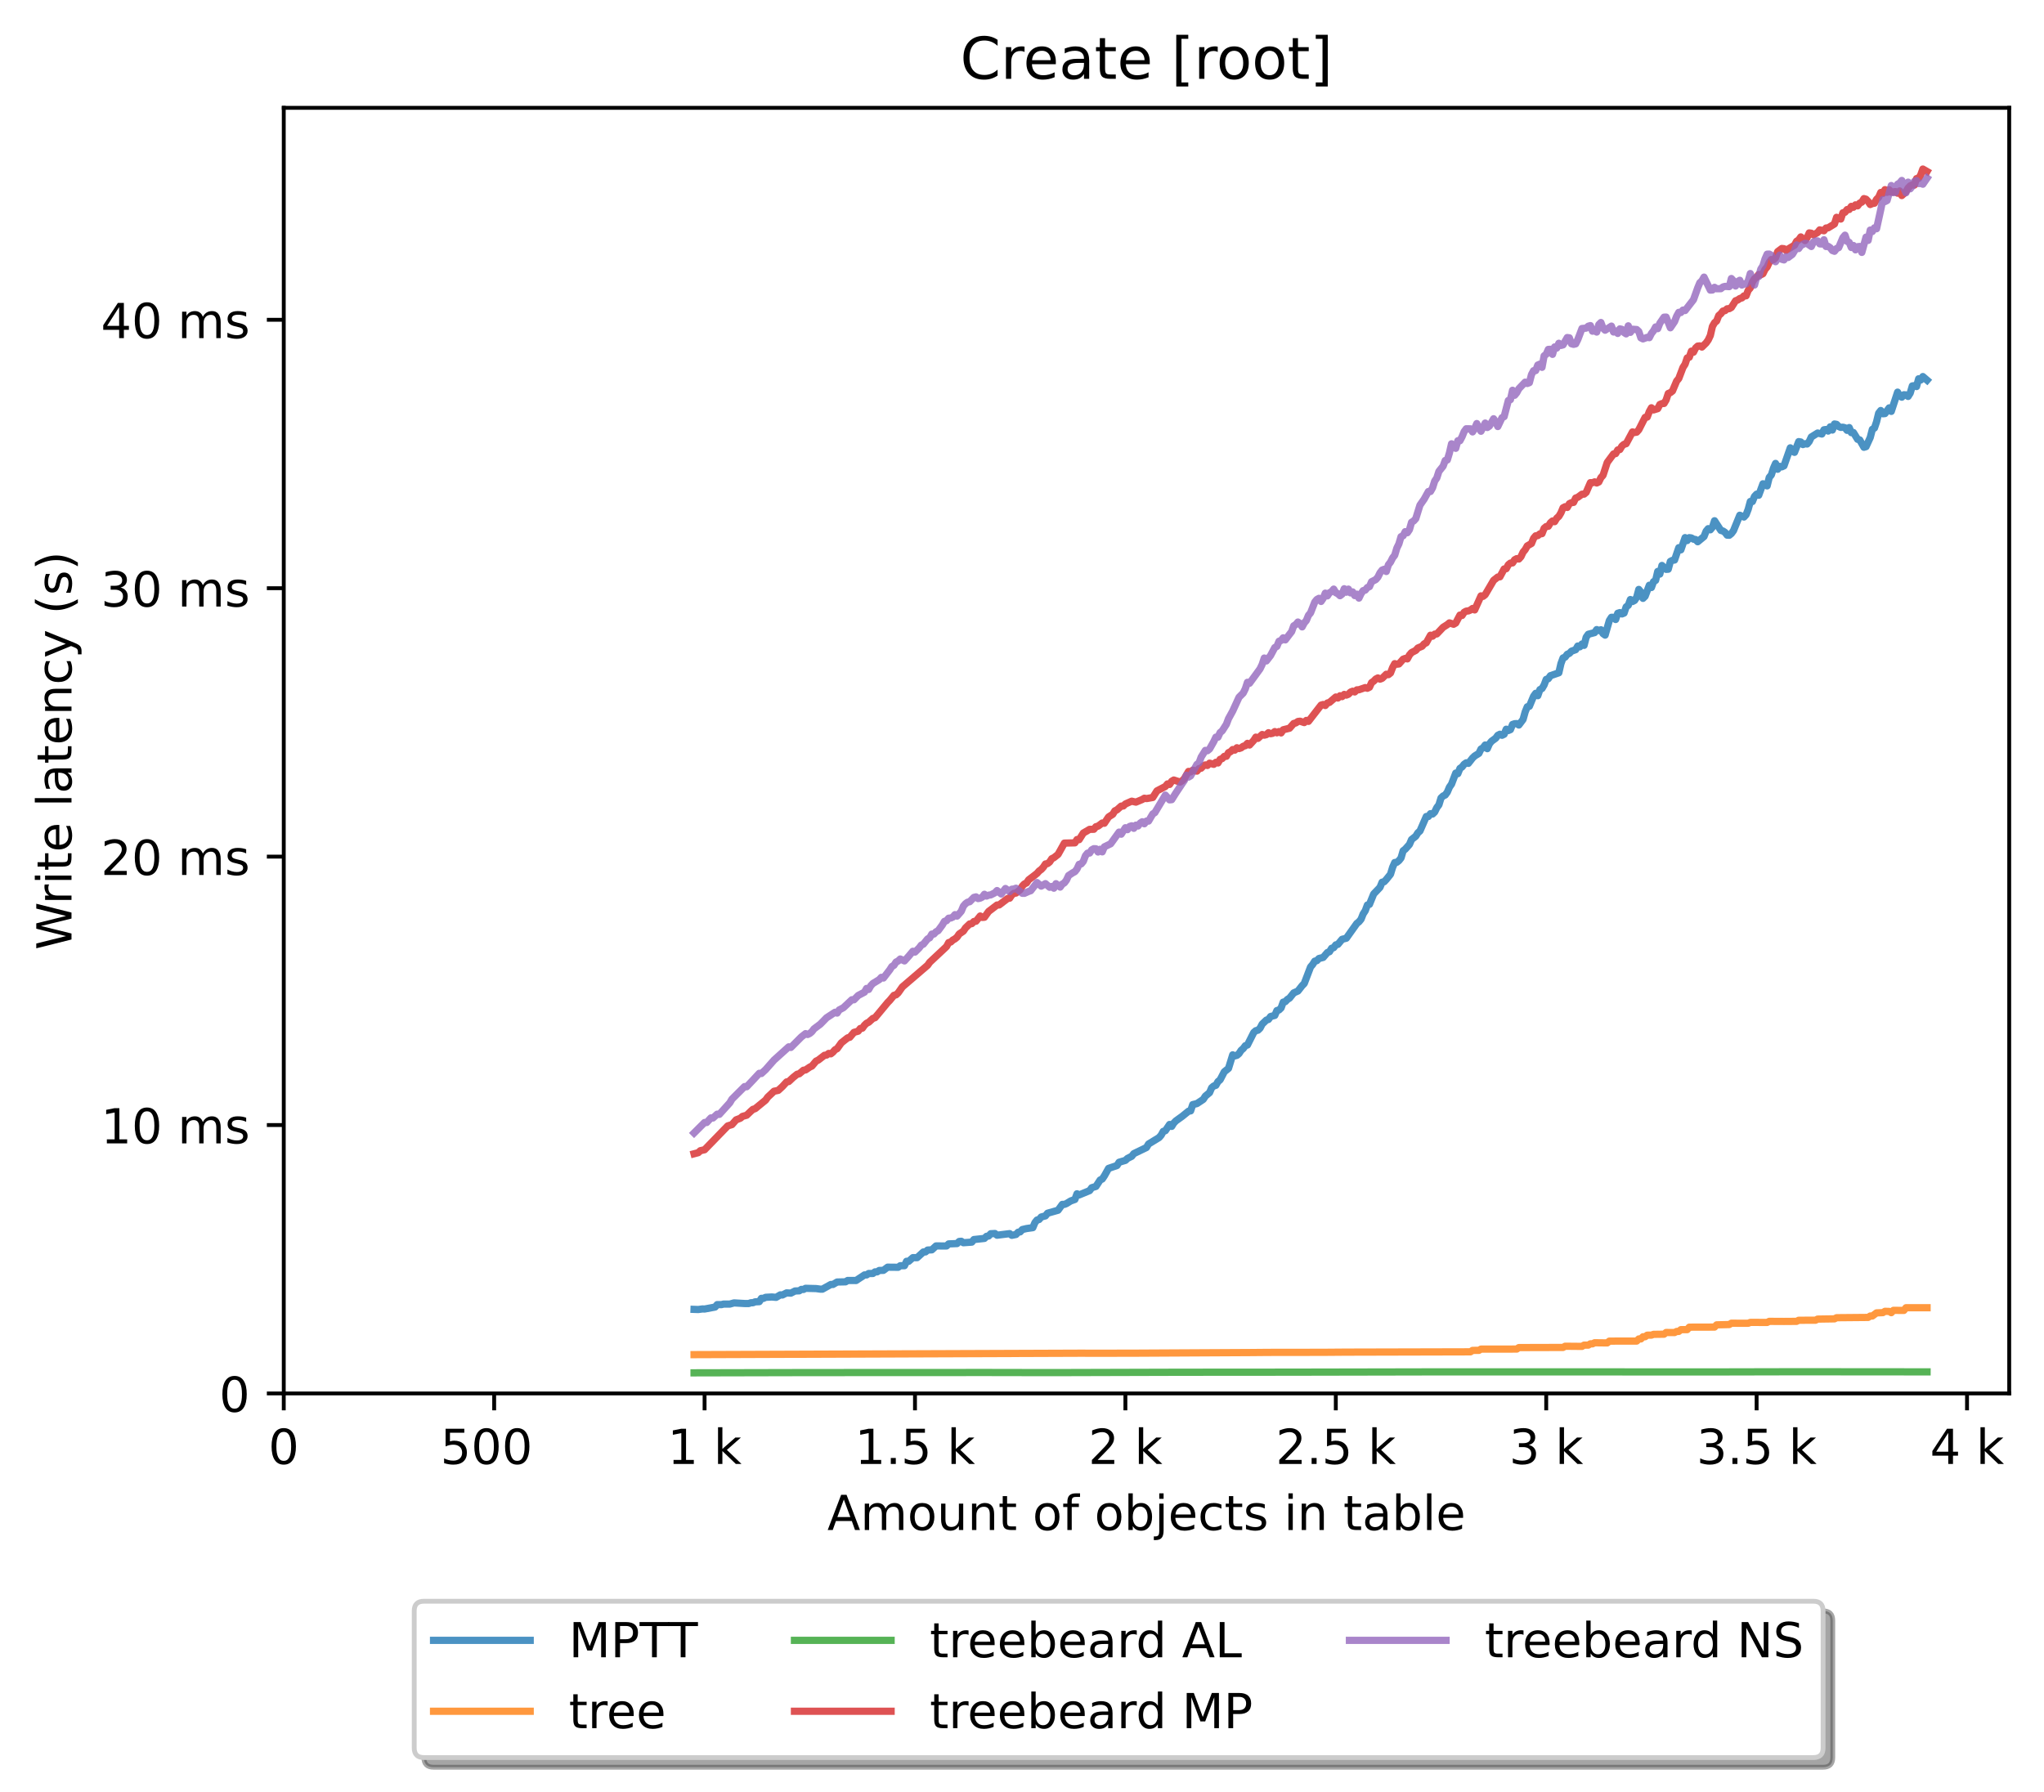 <?xml version="1.0" encoding="utf-8" standalone="no"?>
<!DOCTYPE svg PUBLIC "-//W3C//DTD SVG 1.1//EN"
  "http://www.w3.org/Graphics/SVG/1.1/DTD/svg11.dtd">
<!-- Created with matplotlib (https://matplotlib.org/) -->
<svg height="371.002pt" version="1.1" viewBox="0 0 423.051 371.002" width="423.051pt" xmlns="http://www.w3.org/2000/svg" xmlns:xlink="http://www.w3.org/1999/xlink">
 <defs>
  <style type="text/css">*{stroke-linecap:butt;stroke-linejoin:round;}</style>
 </defs>
 <g id="figure_1">
  <g id="patch_1">
   <path d="M 0 371.002 
L 423.051 371.002 
L 423.051 0 
L 0 0 
z
" style="fill:#ffffff;"/>
  </g>
  <g id="axes_1">
   <g id="patch_2">
    <path d="M 58.731 288.43 
L 415.851 288.43 
L 415.851 22.318 
L 58.731 22.318 
z
" style="fill:#ffffff;"/>
   </g>
   <g id="matplotlib.axis_1">
    <g id="xtick_1">
     <g id="line2d_1">
      <defs>
       <path d="M 0 0 
L 0 3.5 
" id="maede1f61e9" style="stroke:#000000;stroke-width:0.8;"/>
      </defs>
      <g>
       <use style="stroke:#000000;stroke-width:0.8;" x="58.731" xlink:href="#maede1f61e9" y="288.43"/>
      </g>
     </g>
     <g id="text_1">
      <!-- 0 -->
      <g transform="translate(55.55 303.029)scale(0.1 -0.1)">
       <defs>
        <path d="M 31.781 66.406 
Q 24.172 66.406 20.328 58.906 
Q 16.5 51.422 16.5 36.375 
Q 16.5 21.391 20.328 13.891 
Q 24.172 6.391 31.781 6.391 
Q 39.453 6.391 43.281 13.891 
Q 47.125 21.391 47.125 36.375 
Q 47.125 51.422 43.281 58.906 
Q 39.453 66.406 31.781 66.406 
z
M 31.781 74.219 
Q 44.047 74.219 50.516 64.516 
Q 56.984 54.828 56.984 36.375 
Q 56.984 17.969 50.516 8.266 
Q 44.047 -1.422 31.781 -1.422 
Q 19.531 -1.422 13.062 8.266 
Q 6.594 17.969 6.594 36.375 
Q 6.594 54.828 13.062 64.516 
Q 19.531 74.219 31.781 74.219 
z
" id="DejaVuSans-48"/>
       </defs>
       <use xlink:href="#DejaVuSans-48"/>
      </g>
     </g>
    </g>
    <g id="xtick_2">
     <g id="line2d_2">
      <g>
       <use style="stroke:#000000;stroke-width:0.8;" x="102.28" xlink:href="#maede1f61e9" y="288.43"/>
      </g>
     </g>
     <g id="text_2">
      <!-- 500  -->
      <g transform="translate(91.147 303.029)scale(0.1 -0.1)">
       <defs>
        <path d="M 10.797 72.906 
L 49.516 72.906 
L 49.516 64.594 
L 19.828 64.594 
L 19.828 46.734 
Q 21.969 47.469 24.109 47.828 
Q 26.266 48.188 28.422 48.188 
Q 40.625 48.188 47.75 41.5 
Q 54.891 34.812 54.891 23.391 
Q 54.891 11.625 47.562 5.094 
Q 40.234 -1.422 26.906 -1.422 
Q 22.312 -1.422 17.547 -0.641 
Q 12.797 0.141 7.719 1.703 
L 7.719 11.625 
Q 12.109 9.234 16.797 8.062 
Q 21.484 6.891 26.703 6.891 
Q 35.156 6.891 40.078 11.328 
Q 45.016 15.766 45.016 23.391 
Q 45.016 31 40.078 35.438 
Q 35.156 39.891 26.703 39.891 
Q 22.75 39.891 18.812 39.016 
Q 14.891 38.141 10.797 36.281 
z
" id="DejaVuSans-53"/>
        <path id="DejaVuSans-32"/>
       </defs>
       <use xlink:href="#DejaVuSans-53"/>
       <use x="63.623" xlink:href="#DejaVuSans-48"/>
       <use x="127.246" xlink:href="#DejaVuSans-48"/>
       <use x="190.869" xlink:href="#DejaVuSans-32"/>
      </g>
     </g>
    </g>
    <g id="xtick_3">
     <g id="line2d_3">
      <g>
       <use style="stroke:#000000;stroke-width:0.8;" x="145.828" xlink:href="#maede1f61e9" y="288.43"/>
      </g>
     </g>
     <g id="text_3">
      <!-- 1 k -->
      <g transform="translate(138.163 303.029)scale(0.1 -0.1)">
       <defs>
        <path d="M 12.406 8.297 
L 28.516 8.297 
L 28.516 63.922 
L 10.984 60.406 
L 10.984 69.391 
L 28.422 72.906 
L 38.281 72.906 
L 38.281 8.297 
L 54.391 8.297 
L 54.391 0 
L 12.406 0 
z
" id="DejaVuSans-49"/>
        <path d="M 9.078 75.984 
L 18.109 75.984 
L 18.109 31.109 
L 44.922 54.688 
L 56.391 54.688 
L 27.391 29.109 
L 57.625 0 
L 45.906 0 
L 18.109 26.703 
L 18.109 0 
L 9.078 0 
z
" id="DejaVuSans-107"/>
       </defs>
       <use xlink:href="#DejaVuSans-49"/>
       <use x="63.623" xlink:href="#DejaVuSans-32"/>
       <use x="95.41" xlink:href="#DejaVuSans-107"/>
      </g>
     </g>
    </g>
    <g id="xtick_4">
     <g id="line2d_4">
      <g>
       <use style="stroke:#000000;stroke-width:0.8;" x="189.377" xlink:href="#maede1f61e9" y="288.43"/>
      </g>
     </g>
     <g id="text_4">
      <!-- 1.5 k -->
      <g transform="translate(176.941 303.029)scale(0.1 -0.1)">
       <defs>
        <path d="M 10.688 12.406 
L 21 12.406 
L 21 0 
L 10.688 0 
z
" id="DejaVuSans-46"/>
       </defs>
       <use xlink:href="#DejaVuSans-49"/>
       <use x="63.623" xlink:href="#DejaVuSans-46"/>
       <use x="95.41" xlink:href="#DejaVuSans-53"/>
       <use x="159.033" xlink:href="#DejaVuSans-32"/>
       <use x="190.82" xlink:href="#DejaVuSans-107"/>
      </g>
     </g>
    </g>
    <g id="xtick_5">
     <g id="line2d_5">
      <g>
       <use style="stroke:#000000;stroke-width:0.8;" x="232.926" xlink:href="#maede1f61e9" y="288.43"/>
      </g>
     </g>
     <g id="text_5">
      <!-- 2 k -->
      <g transform="translate(225.26 303.029)scale(0.1 -0.1)">
       <defs>
        <path d="M 19.188 8.297 
L 53.609 8.297 
L 53.609 0 
L 7.328 0 
L 7.328 8.297 
Q 12.938 14.109 22.625 23.891 
Q 32.328 33.688 34.812 36.531 
Q 39.547 41.844 41.422 45.531 
Q 43.312 49.219 43.312 52.781 
Q 43.312 58.594 39.234 62.25 
Q 35.156 65.922 28.609 65.922 
Q 23.969 65.922 18.812 64.312 
Q 13.672 62.703 7.812 59.422 
L 7.812 69.391 
Q 13.766 71.781 18.938 73 
Q 24.125 74.219 28.422 74.219 
Q 39.75 74.219 46.484 68.547 
Q 53.219 62.891 53.219 53.422 
Q 53.219 48.922 51.531 44.891 
Q 49.859 40.875 45.406 35.406 
Q 44.188 33.984 37.641 27.219 
Q 31.109 20.453 19.188 8.297 
z
" id="DejaVuSans-50"/>
       </defs>
       <use xlink:href="#DejaVuSans-50"/>
       <use x="63.623" xlink:href="#DejaVuSans-32"/>
       <use x="95.41" xlink:href="#DejaVuSans-107"/>
      </g>
     </g>
    </g>
    <g id="xtick_6">
     <g id="line2d_6">
      <g>
       <use style="stroke:#000000;stroke-width:0.8;" x="276.474" xlink:href="#maede1f61e9" y="288.43"/>
      </g>
     </g>
     <g id="text_6">
      <!-- 2.5 k -->
      <g transform="translate(264.038 303.029)scale(0.1 -0.1)">
       <use xlink:href="#DejaVuSans-50"/>
       <use x="63.623" xlink:href="#DejaVuSans-46"/>
       <use x="95.41" xlink:href="#DejaVuSans-53"/>
       <use x="159.033" xlink:href="#DejaVuSans-32"/>
       <use x="190.82" xlink:href="#DejaVuSans-107"/>
      </g>
     </g>
    </g>
    <g id="xtick_7">
     <g id="line2d_7">
      <g>
       <use style="stroke:#000000;stroke-width:0.8;" x="320.023" xlink:href="#maede1f61e9" y="288.43"/>
      </g>
     </g>
     <g id="text_7">
      <!-- 3 k -->
      <g transform="translate(312.357 303.029)scale(0.1 -0.1)">
       <defs>
        <path d="M 40.578 39.312 
Q 47.656 37.797 51.625 33 
Q 55.609 28.219 55.609 21.188 
Q 55.609 10.406 48.188 4.484 
Q 40.766 -1.422 27.094 -1.422 
Q 22.516 -1.422 17.656 -0.516 
Q 12.797 0.391 7.625 2.203 
L 7.625 11.719 
Q 11.719 9.328 16.594 8.109 
Q 21.484 6.891 26.812 6.891 
Q 36.078 6.891 40.938 10.547 
Q 45.797 14.203 45.797 21.188 
Q 45.797 27.641 41.281 31.266 
Q 36.766 34.906 28.719 34.906 
L 20.219 34.906 
L 20.219 43.016 
L 29.109 43.016 
Q 36.375 43.016 40.234 45.922 
Q 44.094 48.828 44.094 54.297 
Q 44.094 59.906 40.109 62.906 
Q 36.141 65.922 28.719 65.922 
Q 24.656 65.922 20.016 65.031 
Q 15.375 64.156 9.812 62.312 
L 9.812 71.094 
Q 15.438 72.656 20.344 73.438 
Q 25.25 74.219 29.594 74.219 
Q 40.828 74.219 47.359 69.109 
Q 53.906 64.016 53.906 55.328 
Q 53.906 49.266 50.438 45.094 
Q 46.969 40.922 40.578 39.312 
z
" id="DejaVuSans-51"/>
       </defs>
       <use xlink:href="#DejaVuSans-51"/>
       <use x="63.623" xlink:href="#DejaVuSans-32"/>
       <use x="95.41" xlink:href="#DejaVuSans-107"/>
      </g>
     </g>
    </g>
    <g id="xtick_8">
     <g id="line2d_8">
      <g>
       <use style="stroke:#000000;stroke-width:0.8;" x="363.571" xlink:href="#maede1f61e9" y="288.43"/>
      </g>
     </g>
     <g id="text_8">
      <!-- 3.5 k -->
      <g transform="translate(351.135 303.029)scale(0.1 -0.1)">
       <use xlink:href="#DejaVuSans-51"/>
       <use x="63.623" xlink:href="#DejaVuSans-46"/>
       <use x="95.41" xlink:href="#DejaVuSans-53"/>
       <use x="159.033" xlink:href="#DejaVuSans-32"/>
       <use x="190.82" xlink:href="#DejaVuSans-107"/>
      </g>
     </g>
    </g>
    <g id="xtick_9">
     <g id="line2d_9">
      <g>
       <use style="stroke:#000000;stroke-width:0.8;" x="407.12" xlink:href="#maede1f61e9" y="288.43"/>
      </g>
     </g>
     <g id="text_9">
      <!-- 4 k -->
      <g transform="translate(399.454 303.029)scale(0.1 -0.1)">
       <defs>
        <path d="M 37.797 64.312 
L 12.891 25.391 
L 37.797 25.391 
z
M 35.203 72.906 
L 47.609 72.906 
L 47.609 25.391 
L 58.016 25.391 
L 58.016 17.188 
L 47.609 17.188 
L 47.609 0 
L 37.797 0 
L 37.797 17.188 
L 4.891 17.188 
L 4.891 26.703 
z
" id="DejaVuSans-52"/>
       </defs>
       <use xlink:href="#DejaVuSans-52"/>
       <use x="63.623" xlink:href="#DejaVuSans-32"/>
       <use x="95.41" xlink:href="#DejaVuSans-107"/>
      </g>
     </g>
    </g>
    <g id="text_10">
     <!-- Amount of objects in table -->
     <g transform="translate(171.233 316.707)scale(0.1 -0.1)">
      <defs>
       <path d="M 34.188 63.188 
L 20.797 26.906 
L 47.609 26.906 
z
M 28.609 72.906 
L 39.797 72.906 
L 67.578 0 
L 57.328 0 
L 50.688 18.703 
L 17.828 18.703 
L 11.188 0 
L 0.781 0 
z
" id="DejaVuSans-65"/>
       <path d="M 52 44.188 
Q 55.375 50.25 60.062 53.125 
Q 64.75 56 71.094 56 
Q 79.641 56 84.281 50.016 
Q 88.922 44.047 88.922 33.016 
L 88.922 0 
L 79.891 0 
L 79.891 32.719 
Q 79.891 40.578 77.094 44.375 
Q 74.312 48.188 68.609 48.188 
Q 61.625 48.188 57.562 43.547 
Q 53.516 38.922 53.516 30.906 
L 53.516 0 
L 44.484 0 
L 44.484 32.719 
Q 44.484 40.625 41.703 44.406 
Q 38.922 48.188 33.109 48.188 
Q 26.219 48.188 22.156 43.531 
Q 18.109 38.875 18.109 30.906 
L 18.109 0 
L 9.078 0 
L 9.078 54.688 
L 18.109 54.688 
L 18.109 46.188 
Q 21.188 51.219 25.484 53.609 
Q 29.781 56 35.688 56 
Q 41.656 56 45.828 52.969 
Q 50 49.953 52 44.188 
z
" id="DejaVuSans-109"/>
       <path d="M 30.609 48.391 
Q 23.391 48.391 19.188 42.75 
Q 14.984 37.109 14.984 27.297 
Q 14.984 17.484 19.156 11.844 
Q 23.344 6.203 30.609 6.203 
Q 37.797 6.203 41.984 11.859 
Q 46.188 17.531 46.188 27.297 
Q 46.188 37.016 41.984 42.703 
Q 37.797 48.391 30.609 48.391 
z
M 30.609 56 
Q 42.328 56 49.016 48.375 
Q 55.719 40.766 55.719 27.297 
Q 55.719 13.875 49.016 6.219 
Q 42.328 -1.422 30.609 -1.422 
Q 18.844 -1.422 12.172 6.219 
Q 5.516 13.875 5.516 27.297 
Q 5.516 40.766 12.172 48.375 
Q 18.844 56 30.609 56 
z
" id="DejaVuSans-111"/>
       <path d="M 8.5 21.578 
L 8.5 54.688 
L 17.484 54.688 
L 17.484 21.922 
Q 17.484 14.156 20.5 10.266 
Q 23.531 6.391 29.594 6.391 
Q 36.859 6.391 41.078 11.031 
Q 45.312 15.672 45.312 23.688 
L 45.312 54.688 
L 54.297 54.688 
L 54.297 0 
L 45.312 0 
L 45.312 8.406 
Q 42.047 3.422 37.719 1 
Q 33.406 -1.422 27.688 -1.422 
Q 18.266 -1.422 13.375 4.438 
Q 8.5 10.297 8.5 21.578 
z
M 31.109 56 
z
" id="DejaVuSans-117"/>
       <path d="M 54.891 33.016 
L 54.891 0 
L 45.906 0 
L 45.906 32.719 
Q 45.906 40.484 42.875 44.328 
Q 39.844 48.188 33.797 48.188 
Q 26.516 48.188 22.312 43.547 
Q 18.109 38.922 18.109 30.906 
L 18.109 0 
L 9.078 0 
L 9.078 54.688 
L 18.109 54.688 
L 18.109 46.188 
Q 21.344 51.125 25.703 53.562 
Q 30.078 56 35.797 56 
Q 45.219 56 50.047 50.172 
Q 54.891 44.344 54.891 33.016 
z
" id="DejaVuSans-110"/>
       <path d="M 18.312 70.219 
L 18.312 54.688 
L 36.812 54.688 
L 36.812 47.703 
L 18.312 47.703 
L 18.312 18.016 
Q 18.312 11.328 20.141 9.422 
Q 21.969 7.516 27.594 7.516 
L 36.812 7.516 
L 36.812 0 
L 27.594 0 
Q 17.188 0 13.234 3.875 
Q 9.281 7.766 9.281 18.016 
L 9.281 47.703 
L 2.688 47.703 
L 2.688 54.688 
L 9.281 54.688 
L 9.281 70.219 
z
" id="DejaVuSans-116"/>
       <path d="M 37.109 75.984 
L 37.109 68.5 
L 28.516 68.5 
Q 23.688 68.5 21.797 66.547 
Q 19.922 64.594 19.922 59.516 
L 19.922 54.688 
L 34.719 54.688 
L 34.719 47.703 
L 19.922 47.703 
L 19.922 0 
L 10.891 0 
L 10.891 47.703 
L 2.297 47.703 
L 2.297 54.688 
L 10.891 54.688 
L 10.891 58.5 
Q 10.891 67.625 15.141 71.797 
Q 19.391 75.984 28.609 75.984 
z
" id="DejaVuSans-102"/>
       <path d="M 48.688 27.297 
Q 48.688 37.203 44.609 42.844 
Q 40.531 48.484 33.406 48.484 
Q 26.266 48.484 22.188 42.844 
Q 18.109 37.203 18.109 27.297 
Q 18.109 17.391 22.188 11.75 
Q 26.266 6.109 33.406 6.109 
Q 40.531 6.109 44.609 11.75 
Q 48.688 17.391 48.688 27.297 
z
M 18.109 46.391 
Q 20.953 51.266 25.266 53.625 
Q 29.594 56 35.594 56 
Q 45.562 56 51.781 48.094 
Q 58.016 40.188 58.016 27.297 
Q 58.016 14.406 51.781 6.484 
Q 45.562 -1.422 35.594 -1.422 
Q 29.594 -1.422 25.266 0.953 
Q 20.953 3.328 18.109 8.203 
L 18.109 0 
L 9.078 0 
L 9.078 75.984 
L 18.109 75.984 
z
" id="DejaVuSans-98"/>
       <path d="M 9.422 54.688 
L 18.406 54.688 
L 18.406 -0.984 
Q 18.406 -11.422 14.422 -16.109 
Q 10.453 -20.797 1.609 -20.797 
L -1.812 -20.797 
L -1.812 -13.188 
L 0.594 -13.188 
Q 5.719 -13.188 7.562 -10.812 
Q 9.422 -8.453 9.422 -0.984 
z
M 9.422 75.984 
L 18.406 75.984 
L 18.406 64.594 
L 9.422 64.594 
z
" id="DejaVuSans-106"/>
       <path d="M 56.203 29.594 
L 56.203 25.203 
L 14.891 25.203 
Q 15.484 15.922 20.484 11.062 
Q 25.484 6.203 34.422 6.203 
Q 39.594 6.203 44.453 7.469 
Q 49.312 8.734 54.109 11.281 
L 54.109 2.781 
Q 49.266 0.734 44.188 -0.344 
Q 39.109 -1.422 33.891 -1.422 
Q 20.797 -1.422 13.156 6.188 
Q 5.516 13.812 5.516 26.812 
Q 5.516 40.234 12.766 48.109 
Q 20.016 56 32.328 56 
Q 43.359 56 49.781 48.891 
Q 56.203 41.797 56.203 29.594 
z
M 47.219 32.234 
Q 47.125 39.594 43.094 43.984 
Q 39.062 48.391 32.422 48.391 
Q 24.906 48.391 20.391 44.141 
Q 15.875 39.891 15.188 32.172 
z
" id="DejaVuSans-101"/>
       <path d="M 48.781 52.594 
L 48.781 44.188 
Q 44.969 46.297 41.141 47.344 
Q 37.312 48.391 33.406 48.391 
Q 24.656 48.391 19.812 42.844 
Q 14.984 37.312 14.984 27.297 
Q 14.984 17.281 19.812 11.734 
Q 24.656 6.203 33.406 6.203 
Q 37.312 6.203 41.141 7.25 
Q 44.969 8.297 48.781 10.406 
L 48.781 2.094 
Q 45.016 0.344 40.984 -0.531 
Q 36.969 -1.422 32.422 -1.422 
Q 20.062 -1.422 12.781 6.344 
Q 5.516 14.109 5.516 27.297 
Q 5.516 40.672 12.859 48.328 
Q 20.219 56 33.016 56 
Q 37.156 56 41.109 55.141 
Q 45.062 54.297 48.781 52.594 
z
" id="DejaVuSans-99"/>
       <path d="M 44.281 53.078 
L 44.281 44.578 
Q 40.484 46.531 36.375 47.5 
Q 32.281 48.484 27.875 48.484 
Q 21.188 48.484 17.844 46.438 
Q 14.5 44.391 14.5 40.281 
Q 14.5 37.156 16.891 35.375 
Q 19.281 33.594 26.516 31.984 
L 29.594 31.297 
Q 39.156 29.25 43.188 25.516 
Q 47.219 21.781 47.219 15.094 
Q 47.219 7.469 41.188 3.016 
Q 35.156 -1.422 24.609 -1.422 
Q 20.219 -1.422 15.453 -0.562 
Q 10.688 0.297 5.422 2 
L 5.422 11.281 
Q 10.406 8.688 15.234 7.391 
Q 20.062 6.109 24.812 6.109 
Q 31.156 6.109 34.562 8.281 
Q 37.984 10.453 37.984 14.406 
Q 37.984 18.062 35.516 20.016 
Q 33.062 21.969 24.703 23.781 
L 21.578 24.516 
Q 13.234 26.266 9.516 29.906 
Q 5.812 33.547 5.812 39.891 
Q 5.812 47.609 11.281 51.797 
Q 16.75 56 26.812 56 
Q 31.781 56 36.172 55.266 
Q 40.578 54.547 44.281 53.078 
z
" id="DejaVuSans-115"/>
       <path d="M 9.422 54.688 
L 18.406 54.688 
L 18.406 0 
L 9.422 0 
z
M 9.422 75.984 
L 18.406 75.984 
L 18.406 64.594 
L 9.422 64.594 
z
" id="DejaVuSans-105"/>
       <path d="M 34.281 27.484 
Q 23.391 27.484 19.188 25 
Q 14.984 22.516 14.984 16.5 
Q 14.984 11.719 18.141 8.906 
Q 21.297 6.109 26.703 6.109 
Q 34.188 6.109 38.703 11.406 
Q 43.219 16.703 43.219 25.484 
L 43.219 27.484 
z
M 52.203 31.203 
L 52.203 0 
L 43.219 0 
L 43.219 8.297 
Q 40.141 3.328 35.547 0.953 
Q 30.953 -1.422 24.312 -1.422 
Q 15.922 -1.422 10.953 3.297 
Q 6 8.016 6 15.922 
Q 6 25.141 12.172 29.828 
Q 18.359 34.516 30.609 34.516 
L 43.219 34.516 
L 43.219 35.406 
Q 43.219 41.609 39.141 45 
Q 35.062 48.391 27.688 48.391 
Q 23 48.391 18.547 47.266 
Q 14.109 46.141 10.016 43.891 
L 10.016 52.203 
Q 14.938 54.109 19.578 55.047 
Q 24.219 56 28.609 56 
Q 40.484 56 46.344 49.844 
Q 52.203 43.703 52.203 31.203 
z
" id="DejaVuSans-97"/>
       <path d="M 9.422 75.984 
L 18.406 75.984 
L 18.406 0 
L 9.422 0 
z
" id="DejaVuSans-108"/>
      </defs>
      <use xlink:href="#DejaVuSans-65"/>
      <use x="68.408" xlink:href="#DejaVuSans-109"/>
      <use x="165.82" xlink:href="#DejaVuSans-111"/>
      <use x="227.002" xlink:href="#DejaVuSans-117"/>
      <use x="290.381" xlink:href="#DejaVuSans-110"/>
      <use x="353.76" xlink:href="#DejaVuSans-116"/>
      <use x="392.969" xlink:href="#DejaVuSans-32"/>
      <use x="424.756" xlink:href="#DejaVuSans-111"/>
      <use x="485.938" xlink:href="#DejaVuSans-102"/>
      <use x="521.143" xlink:href="#DejaVuSans-32"/>
      <use x="552.93" xlink:href="#DejaVuSans-111"/>
      <use x="614.111" xlink:href="#DejaVuSans-98"/>
      <use x="677.588" xlink:href="#DejaVuSans-106"/>
      <use x="705.371" xlink:href="#DejaVuSans-101"/>
      <use x="766.895" xlink:href="#DejaVuSans-99"/>
      <use x="821.875" xlink:href="#DejaVuSans-116"/>
      <use x="861.084" xlink:href="#DejaVuSans-115"/>
      <use x="913.184" xlink:href="#DejaVuSans-32"/>
      <use x="944.971" xlink:href="#DejaVuSans-105"/>
      <use x="972.754" xlink:href="#DejaVuSans-110"/>
      <use x="1036.133" xlink:href="#DejaVuSans-32"/>
      <use x="1067.92" xlink:href="#DejaVuSans-116"/>
      <use x="1107.129" xlink:href="#DejaVuSans-97"/>
      <use x="1168.408" xlink:href="#DejaVuSans-98"/>
      <use x="1231.885" xlink:href="#DejaVuSans-108"/>
      <use x="1259.668" xlink:href="#DejaVuSans-101"/>
     </g>
    </g>
   </g>
   <g id="matplotlib.axis_2">
    <g id="ytick_1">
     <g id="line2d_10">
      <defs>
       <path d="M 0 0 
L -3.5 0 
" id="m3ab8e43f33" style="stroke:#000000;stroke-width:0.8;"/>
      </defs>
      <g>
       <use style="stroke:#000000;stroke-width:0.8;" x="58.731" xlink:href="#m3ab8e43f33" y="288.43"/>
      </g>
     </g>
     <g id="text_11">
      <!-- 0 -->
      <g transform="translate(45.369 292.229)scale(0.1 -0.1)">
       <use xlink:href="#DejaVuSans-48"/>
      </g>
     </g>
    </g>
    <g id="ytick_2">
     <g id="line2d_11">
      <g>
       <use style="stroke:#000000;stroke-width:0.8;" x="58.731" xlink:href="#m3ab8e43f33" y="232.871"/>
      </g>
     </g>
     <g id="text_12">
      <!-- 10 ms -->
      <g transform="translate(20.878 236.67)scale(0.1 -0.1)">
       <use xlink:href="#DejaVuSans-49"/>
       <use x="63.623" xlink:href="#DejaVuSans-48"/>
       <use x="127.246" xlink:href="#DejaVuSans-32"/>
       <use x="159.033" xlink:href="#DejaVuSans-109"/>
       <use x="256.445" xlink:href="#DejaVuSans-115"/>
      </g>
     </g>
    </g>
    <g id="ytick_3">
     <g id="line2d_12">
      <g>
       <use style="stroke:#000000;stroke-width:0.8;" x="58.731" xlink:href="#m3ab8e43f33" y="177.311"/>
      </g>
     </g>
     <g id="text_13">
      <!-- 20 ms -->
      <g transform="translate(20.878 181.111)scale(0.1 -0.1)">
       <use xlink:href="#DejaVuSans-50"/>
       <use x="63.623" xlink:href="#DejaVuSans-48"/>
       <use x="127.246" xlink:href="#DejaVuSans-32"/>
       <use x="159.033" xlink:href="#DejaVuSans-109"/>
       <use x="256.445" xlink:href="#DejaVuSans-115"/>
      </g>
     </g>
    </g>
    <g id="ytick_4">
     <g id="line2d_13">
      <g>
       <use style="stroke:#000000;stroke-width:0.8;" x="58.731" xlink:href="#m3ab8e43f33" y="121.752"/>
      </g>
     </g>
     <g id="text_14">
      <!-- 30 ms -->
      <g transform="translate(20.878 125.551)scale(0.1 -0.1)">
       <use xlink:href="#DejaVuSans-51"/>
       <use x="63.623" xlink:href="#DejaVuSans-48"/>
       <use x="127.246" xlink:href="#DejaVuSans-32"/>
       <use x="159.033" xlink:href="#DejaVuSans-109"/>
       <use x="256.445" xlink:href="#DejaVuSans-115"/>
      </g>
     </g>
    </g>
    <g id="ytick_5">
     <g id="line2d_14">
      <g>
       <use style="stroke:#000000;stroke-width:0.8;" x="58.731" xlink:href="#m3ab8e43f33" y="66.193"/>
      </g>
     </g>
     <g id="text_15">
      <!-- 40 ms -->
      <g transform="translate(20.878 69.992)scale(0.1 -0.1)">
       <use xlink:href="#DejaVuSans-52"/>
       <use x="63.623" xlink:href="#DejaVuSans-48"/>
       <use x="127.246" xlink:href="#DejaVuSans-32"/>
       <use x="159.033" xlink:href="#DejaVuSans-109"/>
       <use x="256.445" xlink:href="#DejaVuSans-115"/>
      </g>
     </g>
    </g>
    <g id="text_16">
     <!-- Write latency (s) -->
     <g transform="translate(14.798 196.626)rotate(-90)scale(0.1 -0.1)">
      <defs>
       <path d="M 3.328 72.906 
L 13.281 72.906 
L 28.609 11.281 
L 43.891 72.906 
L 54.984 72.906 
L 70.312 11.281 
L 85.594 72.906 
L 95.609 72.906 
L 77.297 0 
L 64.891 0 
L 49.516 63.281 
L 33.984 0 
L 21.578 0 
z
" id="DejaVuSans-87"/>
       <path d="M 41.109 46.297 
Q 39.594 47.172 37.812 47.578 
Q 36.031 48 33.891 48 
Q 26.266 48 22.188 43.047 
Q 18.109 38.094 18.109 28.812 
L 18.109 0 
L 9.078 0 
L 9.078 54.688 
L 18.109 54.688 
L 18.109 46.188 
Q 20.953 51.172 25.484 53.578 
Q 30.031 56 36.531 56 
Q 37.453 56 38.578 55.875 
Q 39.703 55.766 41.062 55.516 
z
" id="DejaVuSans-114"/>
       <path d="M 32.172 -5.078 
Q 28.375 -14.844 24.75 -17.812 
Q 21.141 -20.797 15.094 -20.797 
L 7.906 -20.797 
L 7.906 -13.281 
L 13.188 -13.281 
Q 16.891 -13.281 18.938 -11.516 
Q 21 -9.766 23.484 -3.219 
L 25.094 0.875 
L 2.984 54.688 
L 12.5 54.688 
L 29.594 11.922 
L 46.688 54.688 
L 56.203 54.688 
z
" id="DejaVuSans-121"/>
       <path d="M 31 75.875 
Q 24.469 64.656 21.281 53.656 
Q 18.109 42.672 18.109 31.391 
Q 18.109 20.125 21.312 9.062 
Q 24.516 -2 31 -13.188 
L 23.188 -13.188 
Q 15.875 -1.703 12.234 9.375 
Q 8.594 20.453 8.594 31.391 
Q 8.594 42.281 12.203 53.312 
Q 15.828 64.359 23.188 75.875 
z
" id="DejaVuSans-40"/>
       <path d="M 8.016 75.875 
L 15.828 75.875 
Q 23.141 64.359 26.781 53.312 
Q 30.422 42.281 30.422 31.391 
Q 30.422 20.453 26.781 9.375 
Q 23.141 -1.703 15.828 -13.188 
L 8.016 -13.188 
Q 14.5 -2 17.703 9.062 
Q 20.906 20.125 20.906 31.391 
Q 20.906 42.672 17.703 53.656 
Q 14.5 64.656 8.016 75.875 
z
" id="DejaVuSans-41"/>
      </defs>
      <use xlink:href="#DejaVuSans-87"/>
      <use x="94.377" xlink:href="#DejaVuSans-114"/>
      <use x="135.49" xlink:href="#DejaVuSans-105"/>
      <use x="163.273" xlink:href="#DejaVuSans-116"/>
      <use x="202.482" xlink:href="#DejaVuSans-101"/>
      <use x="264.006" xlink:href="#DejaVuSans-32"/>
      <use x="295.793" xlink:href="#DejaVuSans-108"/>
      <use x="323.576" xlink:href="#DejaVuSans-97"/>
      <use x="384.855" xlink:href="#DejaVuSans-116"/>
      <use x="424.064" xlink:href="#DejaVuSans-101"/>
      <use x="485.588" xlink:href="#DejaVuSans-110"/>
      <use x="548.967" xlink:href="#DejaVuSans-99"/>
      <use x="603.947" xlink:href="#DejaVuSans-121"/>
      <use x="663.127" xlink:href="#DejaVuSans-32"/>
      <use x="694.914" xlink:href="#DejaVuSans-40"/>
      <use x="733.928" xlink:href="#DejaVuSans-115"/>
      <use x="786.027" xlink:href="#DejaVuSans-41"/>
     </g>
    </g>
   </g>
   <g id="line2d_15">
    <path clip-path="url(#p760fcfec07)" d="M 143.651 271.031 
L 144.522 271.06 
L 145.393 270.941 
L 145.828 270.959 
L 148.006 270.551 
L 148.441 270.044 
L 149.312 270.053 
L 149.748 269.935 
L 151.054 269.934 
L 151.925 269.691 
L 154.103 269.817 
L 154.974 269.821 
L 155.409 269.657 
L 155.845 269.66 
L 156.28 269.47 
L 157.151 269.432 
L 157.586 268.749 
L 158.022 268.752 
L 158.457 268.534 
L 159.764 268.466 
L 160.635 268.543 
L 161.506 268.028 
L 161.941 268.052 
L 162.812 267.615 
L 163.683 267.67 
L 164.554 267.224 
L 165.425 267.191 
L 165.861 266.894 
L 166.296 266.909 
L 166.732 266.671 
L 168.909 266.725 
L 169.78 266.842 
L 170.216 266.847 
L 171.958 265.878 
L 172.393 265.879 
L 173.264 265.368 
L 175.006 265.329 
L 175.441 265.049 
L 177.183 265.056 
L 178.49 264.193 
L 178.925 263.897 
L 179.361 263.901 
L 179.796 263.602 
L 180.667 263.603 
L 181.103 263.267 
L 181.538 263.268 
L 181.974 262.976 
L 182.845 262.953 
L 183.716 262.298 
L 185.893 262.32 
L 186.329 261.994 
L 187.2 261.99 
L 187.635 261.076 
L 188.07 261.086 
L 188.941 260.324 
L 189.812 260.333 
L 191.119 259.144 
L 191.554 259.137 
L 191.99 258.751 
L 192.861 258.706 
L 193.732 257.902 
L 195.909 257.905 
L 196.345 257.479 
L 198.087 257.409 
L 198.522 256.976 
L 198.958 256.931 
L 199.393 257.237 
L 201.135 257.111 
L 201.571 256.575 
L 203.748 256.343 
L 204.183 255.912 
L 204.619 255.845 
L 205.054 255.375 
L 205.925 255.327 
L 206.361 255.68 
L 208.974 255.354 
L 209.409 255.703 
L 210.28 255.533 
L 210.716 255.067 
L 211.151 254.989 
L 211.587 254.507 
L 212.458 254.301 
L 213.764 254.118 
L 214.2 253.077 
L 214.635 252.535 
L 215.071 252.425 
L 215.506 251.908 
L 216.377 251.679 
L 216.813 251.128 
L 218.99 250.511 
L 219.861 249.304 
L 220.296 249.304 
L 220.732 249.129 
L 221.603 248.591 
L 222.474 248.279 
L 222.909 247.103 
L 223.345 247.346 
L 225.522 246.447 
L 225.958 245.849 
L 226.829 245.584 
L 227.7 244.251 
L 228.135 244.049 
L 228.571 243.401 
L 229.442 241.848 
L 231.184 241.256 
L 231.619 240.578 
L 232.926 240.193 
L 233.361 239.782 
L 234.232 239.346 
L 234.667 238.792 
L 237.28 237.532 
L 237.716 236.802 
L 239.893 235.47 
L 240.329 234.97 
L 240.764 234.184 
L 241.2 234.046 
L 242.071 232.754 
L 242.506 233.156 
L 242.942 232.457 
L 243.377 232.012 
L 244.684 231.073 
L 245.99 230.012 
L 246.426 229.945 
L 246.861 228.641 
L 247.732 228.436 
L 249.038 227.567 
L 249.474 226.89 
L 250.345 226.17 
L 250.78 225.159 
L 251.216 224.787 
L 251.651 224.658 
L 252.087 223.876 
L 252.522 223.526 
L 253.393 221.851 
L 254.264 221.154 
L 255.135 218.343 
L 255.571 218.567 
L 256.006 218.447 
L 256.442 218.083 
L 256.877 217.413 
L 257.313 217.038 
L 257.748 216.452 
L 258.184 216.312 
L 259.49 213.718 
L 259.926 213.34 
L 260.361 213.245 
L 260.797 212.824 
L 261.232 211.987 
L 262.103 211.152 
L 262.539 211.013 
L 262.974 210.41 
L 263.845 210.185 
L 264.28 209.178 
L 264.716 209.057 
L 265.151 208.637 
L 265.587 207.433 
L 266.022 207.33 
L 266.458 206.875 
L 266.893 206.609 
L 267.764 205.52 
L 268.635 205.136 
L 269.506 204.024 
L 269.942 203.58 
L 271.248 200.152 
L 271.684 199.641 
L 272.119 198.95 
L 272.555 198.85 
L 272.99 198.399 
L 273.861 198.182 
L 274.732 197.167 
L 275.168 196.999 
L 275.603 196.288 
L 276.039 196.16 
L 276.474 195.578 
L 276.91 195.475 
L 277.781 194.425 
L 278.651 194.205 
L 280.829 191.143 
L 281.264 190.805 
L 281.7 190.275 
L 282.135 189.176 
L 282.571 188.51 
L 283.006 187.333 
L 283.442 187.193 
L 284.313 185.045 
L 285.619 183.677 
L 286.055 182.61 
L 286.49 182.511 
L 286.926 182.046 
L 287.797 180.961 
L 288.232 179.527 
L 288.668 178.535 
L 289.103 178.486 
L 289.539 178.143 
L 289.974 177.592 
L 290.41 176.106 
L 290.845 175.773 
L 291.716 174.796 
L 292.152 173.78 
L 293.023 173.09 
L 293.458 172.389 
L 293.893 172.009 
L 295.2 169.01 
L 295.635 169.011 
L 296.071 168.424 
L 296.506 168.497 
L 296.942 168.082 
L 297.377 167.175 
L 297.813 166.602 
L 298.248 165.175 
L 298.684 164.766 
L 299.119 164.563 
L 299.555 163.965 
L 299.99 162.937 
L 300.426 162.314 
L 301.297 160.023 
L 301.732 160.148 
L 302.168 159.054 
L 302.603 158.758 
L 303.039 158.196 
L 303.474 157.895 
L 303.91 158.01 
L 304.781 156.9 
L 305.216 156.487 
L 306.087 155.944 
L 306.523 155.045 
L 306.958 154.79 
L 307.394 154.211 
L 307.829 154.969 
L 308.265 153.974 
L 308.7 153.436 
L 309.571 152.8 
L 310.006 152.206 
L 310.442 151.984 
L 310.877 152.199 
L 311.313 151.988 
L 311.748 150.941 
L 312.184 151.215 
L 312.619 151.027 
L 313.055 149.953 
L 313.49 149.807 
L 313.926 149.781 
L 314.361 150.077 
L 315.232 148.922 
L 315.668 147.357 
L 316.103 146.294 
L 316.539 146.2 
L 317.41 144.11 
L 317.845 143.511 
L 318.281 144.007 
L 318.716 142.744 
L 319.152 142.522 
L 319.587 141.785 
L 320.023 140.629 
L 320.458 140.488 
L 320.894 139.865 
L 322.636 139.266 
L 323.071 137.363 
L 323.507 136.19 
L 323.942 136.018 
L 324.377 135.434 
L 324.813 135.253 
L 325.248 134.791 
L 326.119 134.482 
L 326.555 133.722 
L 326.99 133.887 
L 327.426 133.305 
L 327.861 133.585 
L 328.297 131.893 
L 328.732 131.288 
L 330.039 130.946 
L 330.474 130.318 
L 330.91 130.521 
L 331.345 130.355 
L 331.781 131.154 
L 332.216 131.467 
L 333.087 128.451 
L 333.523 127.776 
L 333.958 127.781 
L 334.394 128.231 
L 334.829 126.941 
L 335.265 126.802 
L 335.7 127.079 
L 336.136 126.904 
L 336.571 125.617 
L 337.007 125.295 
L 337.442 124.101 
L 337.878 124.514 
L 338.313 124.286 
L 338.749 123.624 
L 339.184 122.004 
L 339.619 122.544 
L 340.055 123.856 
L 340.49 123.43 
L 341.361 121.139 
L 341.797 121.613 
L 342.232 120.412 
L 342.668 120.134 
L 343.103 118.283 
L 343.539 118.828 
L 343.974 117.045 
L 344.845 117.851 
L 345.281 117.821 
L 345.716 116.21 
L 346.152 115.984 
L 346.587 115.919 
L 347.458 113.367 
L 347.894 113.812 
L 348.765 111.285 
L 349.2 111.896 
L 349.636 111.289 
L 350.071 111.35 
L 350.507 111.613 
L 350.942 111.68 
L 351.378 112.137 
L 352.684 111.058 
L 353.12 109.946 
L 353.555 109.43 
L 353.991 109.666 
L 354.426 109.132 
L 354.861 107.79 
L 356.168 109.796 
L 356.603 109.912 
L 357.039 110.2 
L 357.474 110.773 
L 357.91 110.794 
L 358.345 110.441 
L 358.781 109.851 
L 360.087 106.65 
L 360.958 107.023 
L 361.394 106.54 
L 361.829 105.415 
L 362.265 103.803 
L 362.7 103.821 
L 363.136 102.746 
L 363.571 102.29 
L 364.007 102.513 
L 364.878 100.141 
L 365.313 100.277 
L 365.749 100.577 
L 366.184 98.824 
L 366.62 98.303 
L 367.055 96.915 
L 367.491 95.923 
L 367.926 97.134 
L 368.362 96.538 
L 368.797 96.63 
L 369.233 96.431 
L 370.539 92.7 
L 370.974 93.433 
L 371.41 93.631 
L 372.281 91.412 
L 372.716 91.489 
L 373.152 92.023 
L 373.587 91.849 
L 374.023 91.906 
L 374.458 91.381 
L 374.894 90.452 
L 376.2 89.635 
L 377.071 89.838 
L 377.507 88.965 
L 377.942 88.904 
L 378.378 89.231 
L 378.813 88.348 
L 379.249 89.018 
L 379.684 87.762 
L 380.12 87.842 
L 380.555 88.291 
L 380.991 88.469 
L 381.426 88.426 
L 381.862 88.543 
L 382.297 89.082 
L 382.733 88.502 
L 383.168 89.554 
L 383.604 89.524 
L 384.475 90.937 
L 384.91 91.053 
L 385.781 92.584 
L 386.216 92.454 
L 387.087 90.556 
L 387.523 88.868 
L 387.958 88.603 
L 388.394 87.32 
L 388.829 85.528 
L 389.265 84.974 
L 389.7 85.647 
L 390.136 85.607 
L 391.007 84.425 
L 391.442 85.154 
L 392.749 81.171 
L 393.184 81.945 
L 393.62 82.212 
L 394.055 81.708 
L 394.491 81.743 
L 394.926 82.057 
L 395.362 81.36 
L 395.797 79.882 
L 396.233 79.824 
L 396.668 80.013 
L 397.104 78.406 
L 397.539 78.655 
L 397.975 77.945 
L 398.846 78.694 
L 398.846 78.694 
" style="fill:none;stroke:#1f77b4;stroke-linecap:square;stroke-opacity:0.8;stroke-width:1.5;"/>
   </g>
   <g id="line2d_16">
    <path clip-path="url(#p760fcfec07)" d="M 143.651 280.4 
L 223.78 280.102 
L 227.264 280.114 
L 235.538 280.095 
L 259.055 279.968 
L 262.539 279.936 
L 269.071 279.93 
L 274.732 279.914 
L 278.651 279.883 
L 304.345 279.82 
L 304.781 279.52 
L 306.087 279.515 
L 306.523 279.253 
L 313.926 279.247 
L 314.361 278.938 
L 323.507 278.912 
L 323.942 278.662 
L 327.426 278.693 
L 327.861 278.431 
L 328.732 278.431 
L 329.168 278.161 
L 329.603 278.165 
L 330.039 277.942 
L 332.652 277.972 
L 333.087 277.603 
L 338.749 277.591 
L 339.184 277.149 
L 339.619 277.152 
L 340.055 276.698 
L 340.49 276.7 
L 340.926 276.371 
L 341.797 276.366 
L 342.232 276.199 
L 344.41 276.17 
L 344.845 275.814 
L 346.587 275.831 
L 347.023 275.596 
L 347.458 275.593 
L 347.894 275.23 
L 349.2 275.225 
L 349.636 274.714 
L 354.861 274.698 
L 355.297 274.235 
L 357.91 274.17 
L 358.345 273.896 
L 361.829 273.91 
L 362.265 273.726 
L 365.749 273.736 
L 366.184 273.512 
L 369.233 273.528 
L 371.845 273.51 
L 372.281 273.283 
L 375.765 273.274 
L 376.2 273.044 
L 379.684 272.992 
L 380.12 272.756 
L 386.652 272.699 
L 387.087 272.406 
L 387.523 272.406 
L 388.394 271.757 
L 389.7 271.706 
L 390.136 271.433 
L 391.007 271.453 
L 391.442 271.716 
L 391.878 271.234 
L 394.055 271.243 
L 394.491 270.692 
L 398.846 270.692 
L 398.846 270.692 
" style="fill:none;stroke:#ff7f0e;stroke-linecap:square;stroke-opacity:0.8;stroke-width:1.5;"/>
   </g>
   <g id="line2d_17">
    <path clip-path="url(#p760fcfec07)" d="M 143.651 284.167 
L 167.167 284.114 
L 187.2 284.103 
L 191.554 284.104 
L 196.345 284.106 
L 202.442 284.093 
L 217.684 284.121 
L 242.942 284.05 
L 251.216 284.039 
L 266.458 284.029 
L 288.232 283.987 
L 297.813 283.967 
L 356.168 283.978 
L 371.845 283.944 
L 394.055 283.963 
L 398.846 283.971 
L 398.846 283.971 
" style="fill:none;stroke:#2ca02c;stroke-linecap:square;stroke-opacity:0.8;stroke-width:1.5;"/>
   </g>
   <g id="line2d_18">
    <path clip-path="url(#p760fcfec07)" d="M 143.651 238.824 
L 144.522 238.595 
L 144.957 238.183 
L 145.828 237.99 
L 150.619 233.052 
L 151.49 232.787 
L 152.361 231.799 
L 153.232 231.466 
L 153.667 231.086 
L 154.538 230.844 
L 155.409 230.008 
L 155.845 229.621 
L 156.28 229.5 
L 158.457 227.714 
L 158.893 227.109 
L 160.199 225.879 
L 161.07 225.703 
L 161.941 224.902 
L 162.812 223.95 
L 163.248 223.871 
L 164.119 223.054 
L 164.99 222.357 
L 165.425 222.262 
L 166.296 221.53 
L 166.732 221.469 
L 167.603 220.876 
L 168.038 220.672 
L 168.909 219.641 
L 169.345 219.436 
L 170.651 218.434 
L 171.087 218.389 
L 171.522 218.049 
L 171.958 218.135 
L 172.393 217.788 
L 172.828 217.286 
L 173.264 217.068 
L 174.135 215.858 
L 175.441 214.822 
L 175.877 214.712 
L 176.748 213.693 
L 177.619 213.447 
L 178.054 212.888 
L 178.49 212.825 
L 178.925 212.213 
L 179.361 211.801 
L 179.796 211.597 
L 180.667 210.801 
L 181.103 210.662 
L 181.974 209.624 
L 183.716 207.52 
L 184.151 207.077 
L 185.022 206.024 
L 185.458 205.922 
L 185.893 205.518 
L 186.764 204.282 
L 191.99 199.801 
L 192.425 199.188 
L 195.909 195.923 
L 196.345 195.111 
L 196.78 194.987 
L 197.216 194.58 
L 197.651 194.342 
L 198.087 193.976 
L 198.522 193.331 
L 199.393 192.74 
L 199.829 192.079 
L 200.7 191.247 
L 201.135 191.188 
L 201.571 190.742 
L 202.006 190.688 
L 202.877 189.604 
L 203.312 189.901 
L 203.748 189.865 
L 204.619 188.664 
L 206.361 187.33 
L 206.796 187.318 
L 208.538 185.986 
L 208.974 185.918 
L 209.409 185.264 
L 209.845 184.915 
L 210.28 184.859 
L 211.151 184.169 
L 211.587 183.412 
L 212.022 182.967 
L 212.458 182.777 
L 212.893 182.128 
L 214.2 181.128 
L 214.635 180.786 
L 215.071 180.289 
L 215.506 179.972 
L 215.942 179.5 
L 216.377 178.838 
L 216.813 178.759 
L 217.248 178.42 
L 217.684 177.745 
L 218.119 177.539 
L 218.99 176.854 
L 220.296 174.515 
L 222.474 174.465 
L 222.909 173.775 
L 223.345 173.808 
L 224.216 172.434 
L 225.522 171.669 
L 226.393 171.656 
L 226.829 171.116 
L 227.264 171.011 
L 228.135 170.357 
L 228.571 170.408 
L 229.442 169.105 
L 230.313 168.54 
L 230.748 167.835 
L 231.184 167.634 
L 232.055 166.858 
L 232.49 166.836 
L 232.926 166.418 
L 234.232 165.838 
L 235.103 166.037 
L 236.409 165.49 
L 236.845 165.226 
L 237.28 165.305 
L 238.587 165.078 
L 239.458 163.703 
L 241.2 162.794 
L 241.635 162.267 
L 242.071 162.374 
L 242.506 161.72 
L 242.942 161.461 
L 244.248 161.879 
L 244.684 161.614 
L 245.119 161.181 
L 245.99 159.676 
L 246.426 159.771 
L 246.861 159.429 
L 247.732 159.618 
L 248.168 159.1 
L 248.603 159.014 
L 249.038 158.556 
L 249.474 158.332 
L 249.909 158.442 
L 250.345 157.971 
L 251.216 158.209 
L 251.651 157.789 
L 252.087 157.931 
L 252.522 157.18 
L 252.958 157.021 
L 253.393 156.56 
L 253.829 156.547 
L 254.264 155.791 
L 254.7 155.591 
L 255.135 155.148 
L 255.571 155.27 
L 256.006 154.778 
L 256.442 154.95 
L 256.877 154.802 
L 257.313 154.467 
L 257.748 154.349 
L 258.184 153.87 
L 258.619 154.218 
L 259.49 153.261 
L 259.926 152.583 
L 260.361 152.838 
L 261.232 152.037 
L 261.668 152.176 
L 262.103 152.068 
L 262.539 151.667 
L 262.974 151.874 
L 263.41 151.784 
L 263.845 151.432 
L 264.28 151.686 
L 264.716 151.425 
L 265.151 151.71 
L 265.587 151.055 
L 266.893 150.739 
L 267.764 149.752 
L 268.2 149.645 
L 268.635 149.342 
L 269.071 149.283 
L 269.942 149.57 
L 270.377 149.116 
L 270.813 149.32 
L 273.426 145.951 
L 273.861 145.829 
L 274.297 146.04 
L 274.732 145.518 
L 275.168 145.394 
L 276.474 144.277 
L 276.91 144.49 
L 277.345 144.017 
L 277.781 144.194 
L 278.216 143.738 
L 278.651 143.884 
L 279.087 143.707 
L 279.522 143.255 
L 279.958 143.076 
L 280.393 143.227 
L 280.829 142.798 
L 281.264 142.777 
L 282.571 142.324 
L 283.006 142.467 
L 283.442 142.25 
L 283.877 141.3 
L 284.313 141.001 
L 284.748 140.551 
L 285.184 140.329 
L 285.619 140.579 
L 286.055 140.418 
L 286.926 139.561 
L 287.361 139.65 
L 287.797 139.301 
L 288.232 138.175 
L 288.668 137.372 
L 289.103 137.487 
L 289.539 137.435 
L 290.41 136.448 
L 290.845 136.282 
L 291.281 136.387 
L 291.716 135.577 
L 292.152 135.076 
L 293.023 134.635 
L 293.458 134.137 
L 294.329 133.77 
L 294.764 133.267 
L 295.2 133.057 
L 296.071 131.484 
L 296.506 131.686 
L 296.942 131.26 
L 297.377 131.219 
L 298.684 129.842 
L 299.555 129.293 
L 299.99 128.932 
L 300.861 129.216 
L 301.297 128.963 
L 302.168 127.315 
L 302.603 127.402 
L 303.039 126.733 
L 303.474 126.494 
L 303.91 126.458 
L 304.345 126.272 
L 304.781 125.943 
L 305.216 126.252 
L 306.523 123.34 
L 306.958 123.44 
L 307.394 123.087 
L 309.135 120.126 
L 310.006 119.44 
L 310.442 119.397 
L 311.313 117.771 
L 311.748 117.719 
L 312.184 116.899 
L 312.619 116.555 
L 313.055 116.518 
L 313.49 115.864 
L 313.926 115.632 
L 314.361 115.714 
L 314.797 115.229 
L 315.232 114.289 
L 315.668 113.771 
L 316.103 112.999 
L 316.974 112.496 
L 317.41 111.422 
L 317.845 110.911 
L 318.281 110.865 
L 318.716 110.506 
L 319.152 110.462 
L 319.587 109.353 
L 320.023 108.991 
L 320.458 108.935 
L 320.894 108.217 
L 321.329 107.841 
L 321.765 107.981 
L 322.2 107.265 
L 322.636 106.883 
L 323.071 106.155 
L 323.507 105.111 
L 323.942 104.885 
L 324.377 105.041 
L 324.813 104.258 
L 325.248 104.043 
L 325.684 103.991 
L 326.119 103.087 
L 326.555 102.937 
L 327.426 102.295 
L 327.861 102.284 
L 328.297 101.913 
L 329.168 99.906 
L 329.603 99.927 
L 330.039 99.744 
L 330.474 99.976 
L 330.91 99.762 
L 331.345 98.868 
L 331.781 98.387 
L 332.652 95.721 
L 333.958 93.963 
L 334.394 93.896 
L 334.829 93.135 
L 335.265 93.051 
L 335.7 92.326 
L 336.136 91.962 
L 336.571 91.84 
L 337.878 89.406 
L 338.313 89.525 
L 338.749 89.454 
L 339.184 88.958 
L 340.49 86.395 
L 340.926 86.335 
L 341.361 85.188 
L 341.797 84.408 
L 342.232 84.855 
L 343.103 84.587 
L 343.539 83.728 
L 343.974 83.536 
L 344.41 83.516 
L 344.845 82.784 
L 345.281 81.451 
L 345.716 81.275 
L 346.152 80.935 
L 347.023 78.869 
L 347.458 78.355 
L 348.329 76.058 
L 348.765 75.387 
L 349.2 74.09 
L 349.636 73.945 
L 350.071 72.683 
L 350.507 72.898 
L 350.942 72.03 
L 351.378 71.639 
L 351.813 71.597 
L 352.249 71.838 
L 353.12 70.985 
L 353.555 70.369 
L 353.991 69.446 
L 354.426 67.563 
L 354.861 66.805 
L 355.297 66.435 
L 355.732 65.316 
L 356.168 64.943 
L 356.603 64.388 
L 357.039 64.298 
L 357.474 63.918 
L 357.91 63.889 
L 358.345 63.636 
L 359.216 62.257 
L 359.652 62.104 
L 360.087 61.794 
L 360.523 61.667 
L 360.958 61.248 
L 361.394 61.23 
L 361.829 60.098 
L 362.265 59.605 
L 362.7 58.386 
L 363.136 57.688 
L 363.571 57.377 
L 364.007 56.813 
L 364.442 56.882 
L 364.878 56.65 
L 365.313 55.753 
L 365.749 55.256 
L 366.184 54.309 
L 366.62 53.719 
L 367.055 53.762 
L 367.491 53.363 
L 367.926 52.087 
L 368.797 51.434 
L 369.233 51.482 
L 369.668 51.819 
L 370.539 51.279 
L 371.41 50.759 
L 371.845 49.944 
L 372.281 49.66 
L 372.716 49.039 
L 373.587 49.793 
L 374.023 49.199 
L 374.458 48.21 
L 374.894 48.278 
L 375.329 48.618 
L 376.2 48.133 
L 376.636 47.581 
L 377.507 47.764 
L 377.942 47.199 
L 378.378 47.156 
L 379.684 46.358 
L 380.12 44.983 
L 380.555 45.26 
L 380.991 45.341 
L 381.426 44.039 
L 381.862 43.936 
L 382.297 43.375 
L 382.733 43.367 
L 383.168 42.717 
L 383.604 42.9 
L 384.039 42.402 
L 384.475 42.609 
L 384.91 42.043 
L 385.345 41.837 
L 385.781 41.113 
L 386.216 41.236 
L 386.652 41.689 
L 387.087 42.333 
L 387.523 42.133 
L 387.958 42.063 
L 388.394 41.26 
L 388.829 40.839 
L 389.265 39.838 
L 389.7 40.05 
L 390.136 39.256 
L 390.571 39.812 
L 391.007 39.285 
L 391.442 39.782 
L 392.313 39.663 
L 392.749 39.987 
L 393.184 39.521 
L 393.62 40.481 
L 394.491 39.669 
L 394.926 38.924 
L 395.362 38.467 
L 395.797 38.255 
L 396.233 38.308 
L 396.668 36.971 
L 397.104 36.919 
L 397.539 36.197 
L 397.975 34.99 
L 398.846 35.497 
L 398.846 35.497 
" style="fill:none;stroke:#d62728;stroke-linecap:square;stroke-opacity:0.8;stroke-width:1.5;"/>
   </g>
   <g id="line2d_19">
    <path clip-path="url(#p760fcfec07)" d="M 143.651 234.519 
L 145.828 232.347 
L 146.264 232.351 
L 147.135 231.4 
L 147.57 231.418 
L 148.441 230.623 
L 148.877 230.669 
L 151.054 228.263 
L 151.49 227.52 
L 154.103 224.914 
L 154.538 224.951 
L 155.845 223.571 
L 157.151 222.167 
L 157.586 222.212 
L 158.457 221.407 
L 160.199 219.436 
L 163.248 216.687 
L 163.683 216.815 
L 165.861 214.635 
L 166.732 213.955 
L 167.167 214.131 
L 167.603 213.912 
L 168.038 213.547 
L 168.474 212.971 
L 169.78 211.995 
L 171.087 210.662 
L 172.828 209.53 
L 173.264 209.7 
L 173.699 209.04 
L 174.57 208.581 
L 176.312 206.939 
L 176.748 206.947 
L 177.619 206.059 
L 178.925 205.368 
L 179.361 204.597 
L 179.796 204.808 
L 180.232 204.041 
L 180.667 203.576 
L 181.974 202.778 
L 182.409 202.302 
L 182.845 202.448 
L 184.151 200.751 
L 184.587 200.069 
L 185.022 199.813 
L 185.458 199.137 
L 185.893 198.924 
L 186.329 198.506 
L 187.2 198.903 
L 188.07 197.936 
L 188.941 196.902 
L 189.377 197.074 
L 190.248 196.208 
L 190.683 195.633 
L 191.119 195.427 
L 191.99 194.347 
L 192.425 194.115 
L 192.861 193.349 
L 193.296 193.339 
L 193.732 192.874 
L 194.167 192.645 
L 195.038 191.465 
L 195.474 190.718 
L 195.909 190.577 
L 196.345 190.061 
L 196.78 190.023 
L 197.216 189.826 
L 197.651 189.324 
L 198.087 189.622 
L 198.958 188.625 
L 199.393 187.569 
L 199.829 187.067 
L 200.264 186.748 
L 200.7 186.651 
L 201.571 185.757 
L 202.006 185.649 
L 202.442 185.999 
L 202.877 185.906 
L 203.312 185.683 
L 203.748 185.109 
L 204.183 185.479 
L 204.619 185.294 
L 205.054 185.238 
L 205.925 184.797 
L 206.361 184.339 
L 207.232 185.047 
L 208.103 183.914 
L 208.974 184.575 
L 209.409 184.065 
L 209.845 184.021 
L 210.28 183.855 
L 211.587 184.906 
L 212.022 184.914 
L 212.893 184.519 
L 213.329 184.368 
L 214.635 182.682 
L 215.506 183.423 
L 216.377 182.906 
L 217.248 183.662 
L 217.684 183.488 
L 218.119 183.849 
L 218.554 182.917 
L 219.425 183.62 
L 219.861 183.003 
L 220.296 182.753 
L 220.732 182.167 
L 221.167 181.229 
L 222.038 180.655 
L 222.474 180.427 
L 222.909 179.873 
L 223.345 178.912 
L 223.78 178.825 
L 224.216 178.295 
L 224.651 177.138 
L 225.087 176.599 
L 225.522 176.573 
L 225.958 175.91 
L 226.393 175.673 
L 226.829 175.693 
L 227.264 176.356 
L 227.7 175.793 
L 228.135 176.33 
L 228.571 175.29 
L 229.877 174.654 
L 231.619 172.239 
L 232.055 172.674 
L 232.926 171.335 
L 233.361 171.73 
L 233.796 171.074 
L 234.232 170.937 
L 234.667 171.455 
L 235.103 170.8 
L 235.538 170.975 
L 235.974 170.388 
L 236.409 170.098 
L 236.845 170.516 
L 237.28 169.96 
L 237.716 169.964 
L 238.587 168.482 
L 239.022 168.209 
L 241.2 164.577 
L 242.071 165.567 
L 242.506 165.525 
L 243.377 164.141 
L 244.684 162.177 
L 245.119 161.559 
L 245.555 160.464 
L 245.99 160.853 
L 246.426 160.595 
L 247.732 158.224 
L 248.168 157.904 
L 248.603 156.717 
L 249.474 155.324 
L 249.909 155.393 
L 250.345 155.04 
L 251.216 153.502 
L 251.651 152.583 
L 252.087 152.59 
L 252.522 151.641 
L 252.958 151.281 
L 253.829 149.918 
L 254.264 148.763 
L 255.135 147.182 
L 256.442 144.327 
L 257.313 143.456 
L 257.748 142.569 
L 258.184 141.228 
L 258.619 141.428 
L 259.926 139.639 
L 260.797 138.439 
L 261.232 137.536 
L 261.668 136.208 
L 262.103 136.812 
L 262.974 135.678 
L 263.845 134.038 
L 264.28 133.805 
L 264.716 132.737 
L 265.151 132.576 
L 265.587 132.025 
L 266.022 132.453 
L 266.893 131.301 
L 267.329 130.747 
L 267.764 129.543 
L 268.2 129.279 
L 268.635 128.758 
L 269.071 129.066 
L 269.506 129.76 
L 269.942 128.943 
L 270.377 128.438 
L 270.813 127.374 
L 271.248 126.865 
L 272.119 124.622 
L 272.555 124.089 
L 272.99 123.851 
L 273.426 124.495 
L 273.861 123.854 
L 274.297 122.777 
L 274.732 123.341 
L 275.168 122.69 
L 275.603 122.463 
L 276.039 121.941 
L 276.474 122.682 
L 276.91 122.896 
L 277.345 123.309 
L 277.781 122.974 
L 278.216 121.867 
L 278.651 122.582 
L 279.087 121.946 
L 279.522 122.723 
L 279.958 122.523 
L 280.393 123.284 
L 280.829 122.987 
L 281.264 123.804 
L 281.7 122.894 
L 282.135 122.257 
L 282.571 122.147 
L 283.006 121.614 
L 283.442 121.428 
L 283.877 120.412 
L 284.748 119.97 
L 285.184 119.462 
L 285.619 118.582 
L 286.055 118.012 
L 286.49 117.834 
L 286.926 118.295 
L 287.361 116.906 
L 287.797 116.352 
L 288.232 115.483 
L 288.668 114.925 
L 289.103 113.467 
L 289.539 112.564 
L 289.974 111.086 
L 290.41 110.897 
L 290.845 110.047 
L 291.281 110.272 
L 291.716 109.631 
L 292.152 108.109 
L 292.587 107.837 
L 293.023 107.364 
L 293.893 104.559 
L 294.764 103.315 
L 295.635 101.741 
L 296.071 101.737 
L 296.506 100.964 
L 296.942 99.574 
L 297.377 98.941 
L 297.813 97.577 
L 298.684 96.495 
L 299.119 95.314 
L 299.555 95.207 
L 299.99 93.759 
L 300.426 91.863 
L 300.861 92.484 
L 301.297 92.799 
L 301.732 91.229 
L 302.168 91.229 
L 302.603 90.405 
L 303.039 89.335 
L 303.474 88.75 
L 304.345 88.768 
L 304.781 89.402 
L 305.216 88.691 
L 305.652 87.672 
L 306.087 88.636 
L 306.523 89.266 
L 307.394 87.572 
L 307.829 88.494 
L 308.265 88.197 
L 309.135 86.68 
L 309.571 87.345 
L 310.006 88.291 
L 310.877 86.457 
L 311.313 86.238 
L 312.184 82.899 
L 312.619 82.726 
L 313.055 80.78 
L 313.49 81.819 
L 313.926 81.288 
L 314.361 80.463 
L 315.668 79.104 
L 316.103 79.379 
L 316.539 79.208 
L 316.974 77.539 
L 317.41 76.73 
L 317.845 76.71 
L 318.281 75.562 
L 318.716 75.369 
L 319.152 76.037 
L 319.587 73.658 
L 320.023 73.328 
L 320.458 72.323 
L 320.894 72.305 
L 321.329 73.348 
L 321.765 71.814 
L 322.2 72.049 
L 322.636 71.056 
L 323.071 71.502 
L 323.507 71.384 
L 324.377 69.87 
L 324.813 69.931 
L 325.248 71.156 
L 325.684 71.277 
L 326.119 71.175 
L 326.555 70.301 
L 327.426 67.999 
L 328.297 67.917 
L 328.732 67.522 
L 329.168 67.397 
L 329.603 68.552 
L 330.039 68.471 
L 330.474 68.732 
L 330.91 67.193 
L 331.345 66.756 
L 331.781 67.941 
L 332.216 68.351 
L 333.523 67.502 
L 333.958 68.72 
L 334.394 68.5 
L 334.829 69.015 
L 335.265 68.077 
L 335.7 68.176 
L 336.136 68.829 
L 336.571 69.112 
L 337.007 67.444 
L 337.442 68.797 
L 337.878 68.152 
L 338.749 68.211 
L 339.184 68.615 
L 339.619 69.936 
L 340.055 70.149 
L 340.926 69.825 
L 341.361 69.895 
L 341.797 69.031 
L 342.232 68.48 
L 342.668 67.675 
L 343.103 68.029 
L 343.539 66.912 
L 344.41 65.653 
L 344.845 65.636 
L 345.716 67.851 
L 346.587 66.568 
L 347.023 65.444 
L 347.458 64.656 
L 347.894 64.689 
L 348.329 64.185 
L 348.765 64.28 
L 350.507 62.032 
L 351.378 59.592 
L 351.813 58.533 
L 352.249 58.127 
L 352.684 57.364 
L 353.991 60.053 
L 354.426 60.026 
L 354.861 59.474 
L 355.297 59.77 
L 356.168 59.756 
L 356.603 59.399 
L 357.039 59.279 
L 357.91 59.329 
L 358.345 57.652 
L 358.781 58.134 
L 359.216 59.199 
L 359.652 58.285 
L 360.087 58.016 
L 360.523 59.006 
L 360.958 58.799 
L 361.394 58.774 
L 361.829 58.156 
L 362.265 56.62 
L 363.136 58.999 
L 363.571 57.384 
L 364.007 57.25 
L 364.442 55.697 
L 364.878 55.019 
L 365.313 53.603 
L 365.749 52.611 
L 366.184 52.595 
L 366.62 52.845 
L 367.055 53.87 
L 367.491 54.174 
L 368.362 52.794 
L 368.797 53.678 
L 369.233 53.799 
L 369.668 53.12 
L 370.103 53.298 
L 370.974 52.647 
L 371.41 51.931 
L 371.845 50.701 
L 372.281 51.448 
L 372.716 50.818 
L 373.587 50.371 
L 374.023 50.412 
L 374.894 51.02 
L 375.329 50.088 
L 375.765 49.862 
L 376.2 49.866 
L 376.636 50.476 
L 377.071 50.511 
L 377.507 49.625 
L 377.942 51.026 
L 378.378 50.992 
L 378.813 51.287 
L 379.249 51.852 
L 379.684 52.012 
L 380.12 51.442 
L 380.555 51.264 
L 381.426 49.191 
L 381.862 48.68 
L 382.297 49.958 
L 382.733 50.163 
L 383.168 51.229 
L 383.604 50.812 
L 384.039 51.718 
L 384.475 51.068 
L 384.91 51.019 
L 385.345 52.246 
L 386.216 49.081 
L 386.652 49.763 
L 387.087 47.624 
L 387.523 47.921 
L 387.958 47.159 
L 388.394 47.351 
L 389.265 43.391 
L 389.7 41.298 
L 390.136 41.73 
L 390.571 41.501 
L 391.442 38.404 
L 391.878 39.882 
L 392.313 39.804 
L 392.749 38.131 
L 393.184 37.886 
L 393.62 37.354 
L 394.055 38.995 
L 394.491 39.898 
L 394.926 37.701 
L 395.362 39.083 
L 395.797 38.527 
L 396.233 37.542 
L 396.668 37.383 
L 397.104 37.995 
L 397.539 37.963 
L 397.975 38.129 
L 398.846 36.869 
L 398.846 36.869 
" style="fill:none;stroke:#9467bd;stroke-linecap:square;stroke-opacity:0.8;stroke-width:1.5;"/>
   </g>
   <g id="patch_3">
    <path d="M 58.731 288.43 
L 58.731 22.318 
" style="fill:none;stroke:#000000;stroke-linecap:square;stroke-linejoin:miter;stroke-width:0.8;"/>
   </g>
   <g id="patch_4">
    <path d="M 415.851 288.43 
L 415.851 22.318 
" style="fill:none;stroke:#000000;stroke-linecap:square;stroke-linejoin:miter;stroke-width:0.8;"/>
   </g>
   <g id="patch_5">
    <path d="M 58.731 288.43 
L 415.851 288.43 
" style="fill:none;stroke:#000000;stroke-linecap:square;stroke-linejoin:miter;stroke-width:0.8;"/>
   </g>
   <g id="patch_6">
    <path d="M 58.731 22.318 
L 415.851 22.318 
" style="fill:none;stroke:#000000;stroke-linecap:square;stroke-linejoin:miter;stroke-width:0.8;"/>
   </g>
   <g id="text_17">
    <!-- Create [root] -->
    <g transform="translate(198.742 16.318)scale(0.12 -0.12)">
     <defs>
      <path d="M 64.406 67.281 
L 64.406 56.891 
Q 59.422 61.531 53.781 63.812 
Q 48.141 66.109 41.797 66.109 
Q 29.297 66.109 22.656 58.469 
Q 16.016 50.828 16.016 36.375 
Q 16.016 21.969 22.656 14.328 
Q 29.297 6.688 41.797 6.688 
Q 48.141 6.688 53.781 8.984 
Q 59.422 11.281 64.406 15.922 
L 64.406 5.609 
Q 59.234 2.094 53.438 0.328 
Q 47.656 -1.422 41.219 -1.422 
Q 24.656 -1.422 15.125 8.703 
Q 5.609 18.844 5.609 36.375 
Q 5.609 53.953 15.125 64.078 
Q 24.656 74.219 41.219 74.219 
Q 47.75 74.219 53.531 72.484 
Q 59.328 70.75 64.406 67.281 
z
" id="DejaVuSans-67"/>
      <path d="M 8.594 75.984 
L 29.297 75.984 
L 29.297 69 
L 17.578 69 
L 17.578 -6.203 
L 29.297 -6.203 
L 29.297 -13.188 
L 8.594 -13.188 
z
" id="DejaVuSans-91"/>
      <path d="M 30.422 75.984 
L 30.422 -13.188 
L 9.719 -13.188 
L 9.719 -6.203 
L 21.391 -6.203 
L 21.391 69 
L 9.719 69 
L 9.719 75.984 
z
" id="DejaVuSans-93"/>
     </defs>
     <use xlink:href="#DejaVuSans-67"/>
     <use x="69.824" xlink:href="#DejaVuSans-114"/>
     <use x="108.688" xlink:href="#DejaVuSans-101"/>
     <use x="170.211" xlink:href="#DejaVuSans-97"/>
     <use x="231.49" xlink:href="#DejaVuSans-116"/>
     <use x="270.699" xlink:href="#DejaVuSans-101"/>
     <use x="332.223" xlink:href="#DejaVuSans-32"/>
     <use x="364.01" xlink:href="#DejaVuSans-91"/>
     <use x="403.023" xlink:href="#DejaVuSans-114"/>
     <use x="441.887" xlink:href="#DejaVuSans-111"/>
     <use x="503.068" xlink:href="#DejaVuSans-111"/>
     <use x="564.25" xlink:href="#DejaVuSans-116"/>
     <use x="603.459" xlink:href="#DejaVuSans-93"/>
    </g>
   </g>
   <g id="legend_1">
    <g id="patch_7">
     <path d="M 89.734 365.802 
L 377.329 365.802 
Q 379.329 365.802 379.329 363.802 
L 379.329 335.446 
Q 379.329 333.446 377.329 333.446 
L 89.734 333.446 
Q 87.734 333.446 87.734 335.446 
L 87.734 363.802 
Q 87.734 365.802 89.734 365.802 
z
" style="fill:#4c4c4c;opacity:0.5;stroke:#4c4c4c;stroke-linejoin:miter;"/>
    </g>
    <g id="patch_8">
     <path d="M 87.734 363.802 
L 375.329 363.802 
Q 377.329 363.802 377.329 361.802 
L 377.329 333.446 
Q 377.329 331.446 375.329 331.446 
L 87.734 331.446 
Q 85.734 331.446 85.734 333.446 
L 85.734 361.802 
Q 85.734 363.802 87.734 363.802 
z
" style="fill:#ffffff;stroke:#cccccc;stroke-linejoin:miter;"/>
    </g>
    <g id="line2d_20">
     <path d="M 89.734 339.545 
L 109.734 339.545 
" style="fill:none;stroke:#1f77b4;stroke-linecap:square;stroke-opacity:0.8;stroke-width:1.5;"/>
    </g>
    <g id="line2d_21"/>
    <g id="text_18">
     <!-- MPTT -->
     <g transform="translate(117.734 343.045)scale(0.1 -0.1)">
      <defs>
       <path d="M 9.812 72.906 
L 24.516 72.906 
L 43.109 23.297 
L 61.812 72.906 
L 76.516 72.906 
L 76.516 0 
L 66.891 0 
L 66.891 64.016 
L 48.094 14.016 
L 38.188 14.016 
L 19.391 64.016 
L 19.391 0 
L 9.812 0 
z
" id="DejaVuSans-77"/>
       <path d="M 19.672 64.797 
L 19.672 37.406 
L 32.078 37.406 
Q 38.969 37.406 42.719 40.969 
Q 46.484 44.531 46.484 51.125 
Q 46.484 57.672 42.719 61.234 
Q 38.969 64.797 32.078 64.797 
z
M 9.812 72.906 
L 32.078 72.906 
Q 44.344 72.906 50.609 67.359 
Q 56.891 61.812 56.891 51.125 
Q 56.891 40.328 50.609 34.812 
Q 44.344 29.297 32.078 29.297 
L 19.672 29.297 
L 19.672 0 
L 9.812 0 
z
" id="DejaVuSans-80"/>
       <path d="M -0.297 72.906 
L 61.375 72.906 
L 61.375 64.594 
L 35.5 64.594 
L 35.5 0 
L 25.594 0 
L 25.594 64.594 
L -0.297 64.594 
z
" id="DejaVuSans-84"/>
      </defs>
      <use xlink:href="#DejaVuSans-77"/>
      <use x="86.279" xlink:href="#DejaVuSans-80"/>
      <use x="146.582" xlink:href="#DejaVuSans-84"/>
      <use x="205.916" xlink:href="#DejaVuSans-84"/>
     </g>
    </g>
    <g id="line2d_22">
     <path d="M 89.734 354.223 
L 109.734 354.223 
" style="fill:none;stroke:#ff7f0e;stroke-linecap:square;stroke-opacity:0.8;stroke-width:1.5;"/>
    </g>
    <g id="line2d_23"/>
    <g id="text_19">
     <!-- tree -->
     <g transform="translate(117.734 357.723)scale(0.1 -0.1)">
      <use xlink:href="#DejaVuSans-116"/>
      <use x="39.209" xlink:href="#DejaVuSans-114"/>
      <use x="78.072" xlink:href="#DejaVuSans-101"/>
      <use x="139.596" xlink:href="#DejaVuSans-101"/>
     </g>
    </g>
    <g id="line2d_24">
     <path d="M 164.432 339.545 
L 184.432 339.545 
" style="fill:none;stroke:#2ca02c;stroke-linecap:square;stroke-opacity:0.8;stroke-width:1.5;"/>
    </g>
    <g id="line2d_25"/>
    <g id="text_20">
     <!-- treebeard AL -->
     <g transform="translate(192.432 343.045)scale(0.1 -0.1)">
      <defs>
       <path d="M 45.406 46.391 
L 45.406 75.984 
L 54.391 75.984 
L 54.391 0 
L 45.406 0 
L 45.406 8.203 
Q 42.578 3.328 38.25 0.953 
Q 33.938 -1.422 27.875 -1.422 
Q 17.969 -1.422 11.734 6.484 
Q 5.516 14.406 5.516 27.297 
Q 5.516 40.188 11.734 48.094 
Q 17.969 56 27.875 56 
Q 33.938 56 38.25 53.625 
Q 42.578 51.266 45.406 46.391 
z
M 14.797 27.297 
Q 14.797 17.391 18.875 11.75 
Q 22.953 6.109 30.078 6.109 
Q 37.203 6.109 41.297 11.75 
Q 45.406 17.391 45.406 27.297 
Q 45.406 37.203 41.297 42.844 
Q 37.203 48.484 30.078 48.484 
Q 22.953 48.484 18.875 42.844 
Q 14.797 37.203 14.797 27.297 
z
" id="DejaVuSans-100"/>
       <path d="M 9.812 72.906 
L 19.672 72.906 
L 19.672 8.297 
L 55.172 8.297 
L 55.172 0 
L 9.812 0 
z
" id="DejaVuSans-76"/>
      </defs>
      <use xlink:href="#DejaVuSans-116"/>
      <use x="39.209" xlink:href="#DejaVuSans-114"/>
      <use x="78.072" xlink:href="#DejaVuSans-101"/>
      <use x="139.596" xlink:href="#DejaVuSans-101"/>
      <use x="201.119" xlink:href="#DejaVuSans-98"/>
      <use x="264.596" xlink:href="#DejaVuSans-101"/>
      <use x="326.119" xlink:href="#DejaVuSans-97"/>
      <use x="387.398" xlink:href="#DejaVuSans-114"/>
      <use x="426.762" xlink:href="#DejaVuSans-100"/>
      <use x="490.238" xlink:href="#DejaVuSans-32"/>
      <use x="522.025" xlink:href="#DejaVuSans-65"/>
      <use x="590.434" xlink:href="#DejaVuSans-76"/>
     </g>
    </g>
    <g id="line2d_26">
     <path d="M 164.432 354.223 
L 184.432 354.223 
" style="fill:none;stroke:#d62728;stroke-linecap:square;stroke-opacity:0.8;stroke-width:1.5;"/>
    </g>
    <g id="line2d_27"/>
    <g id="text_21">
     <!-- treebeard MP -->
     <g transform="translate(192.432 357.723)scale(0.1 -0.1)">
      <use xlink:href="#DejaVuSans-116"/>
      <use x="39.209" xlink:href="#DejaVuSans-114"/>
      <use x="78.072" xlink:href="#DejaVuSans-101"/>
      <use x="139.596" xlink:href="#DejaVuSans-101"/>
      <use x="201.119" xlink:href="#DejaVuSans-98"/>
      <use x="264.596" xlink:href="#DejaVuSans-101"/>
      <use x="326.119" xlink:href="#DejaVuSans-97"/>
      <use x="387.398" xlink:href="#DejaVuSans-114"/>
      <use x="426.762" xlink:href="#DejaVuSans-100"/>
      <use x="490.238" xlink:href="#DejaVuSans-32"/>
      <use x="522.025" xlink:href="#DejaVuSans-77"/>
      <use x="608.305" xlink:href="#DejaVuSans-80"/>
     </g>
    </g>
    <g id="line2d_28">
     <path d="M 279.295 339.545 
L 299.295 339.545 
" style="fill:none;stroke:#9467bd;stroke-linecap:square;stroke-opacity:0.8;stroke-width:1.5;"/>
    </g>
    <g id="line2d_29"/>
    <g id="text_22">
     <!-- treebeard NS -->
     <g transform="translate(307.295 343.045)scale(0.1 -0.1)">
      <defs>
       <path d="M 9.812 72.906 
L 23.094 72.906 
L 55.422 11.922 
L 55.422 72.906 
L 64.984 72.906 
L 64.984 0 
L 51.703 0 
L 19.391 60.984 
L 19.391 0 
L 9.812 0 
z
" id="DejaVuSans-78"/>
       <path d="M 53.516 70.516 
L 53.516 60.891 
Q 47.906 63.578 42.922 64.891 
Q 37.938 66.219 33.297 66.219 
Q 25.25 66.219 20.875 63.094 
Q 16.5 59.969 16.5 54.203 
Q 16.5 49.359 19.406 46.891 
Q 22.312 44.438 30.422 42.922 
L 36.375 41.703 
Q 47.406 39.594 52.656 34.297 
Q 57.906 29 57.906 20.125 
Q 57.906 9.516 50.797 4.047 
Q 43.703 -1.422 29.984 -1.422 
Q 24.812 -1.422 18.969 -0.25 
Q 13.141 0.922 6.891 3.219 
L 6.891 13.375 
Q 12.891 10.016 18.656 8.297 
Q 24.422 6.594 29.984 6.594 
Q 38.422 6.594 43.016 9.906 
Q 47.609 13.234 47.609 19.391 
Q 47.609 24.75 44.312 27.781 
Q 41.016 30.812 33.5 32.328 
L 27.484 33.5 
Q 16.453 35.688 11.516 40.375 
Q 6.594 45.062 6.594 53.422 
Q 6.594 63.094 13.406 68.656 
Q 20.219 74.219 32.172 74.219 
Q 37.312 74.219 42.625 73.281 
Q 47.953 72.359 53.516 70.516 
z
" id="DejaVuSans-83"/>
      </defs>
      <use xlink:href="#DejaVuSans-116"/>
      <use x="39.209" xlink:href="#DejaVuSans-114"/>
      <use x="78.072" xlink:href="#DejaVuSans-101"/>
      <use x="139.596" xlink:href="#DejaVuSans-101"/>
      <use x="201.119" xlink:href="#DejaVuSans-98"/>
      <use x="264.596" xlink:href="#DejaVuSans-101"/>
      <use x="326.119" xlink:href="#DejaVuSans-97"/>
      <use x="387.398" xlink:href="#DejaVuSans-114"/>
      <use x="426.762" xlink:href="#DejaVuSans-100"/>
      <use x="490.238" xlink:href="#DejaVuSans-32"/>
      <use x="522.025" xlink:href="#DejaVuSans-78"/>
      <use x="596.83" xlink:href="#DejaVuSans-83"/>
     </g>
    </g>
   </g>
  </g>
 </g>
 <defs>
  <clipPath id="p760fcfec07">
   <rect height="266.112" width="357.12" x="58.731" y="22.318"/>
  </clipPath>
 </defs>
</svg>
